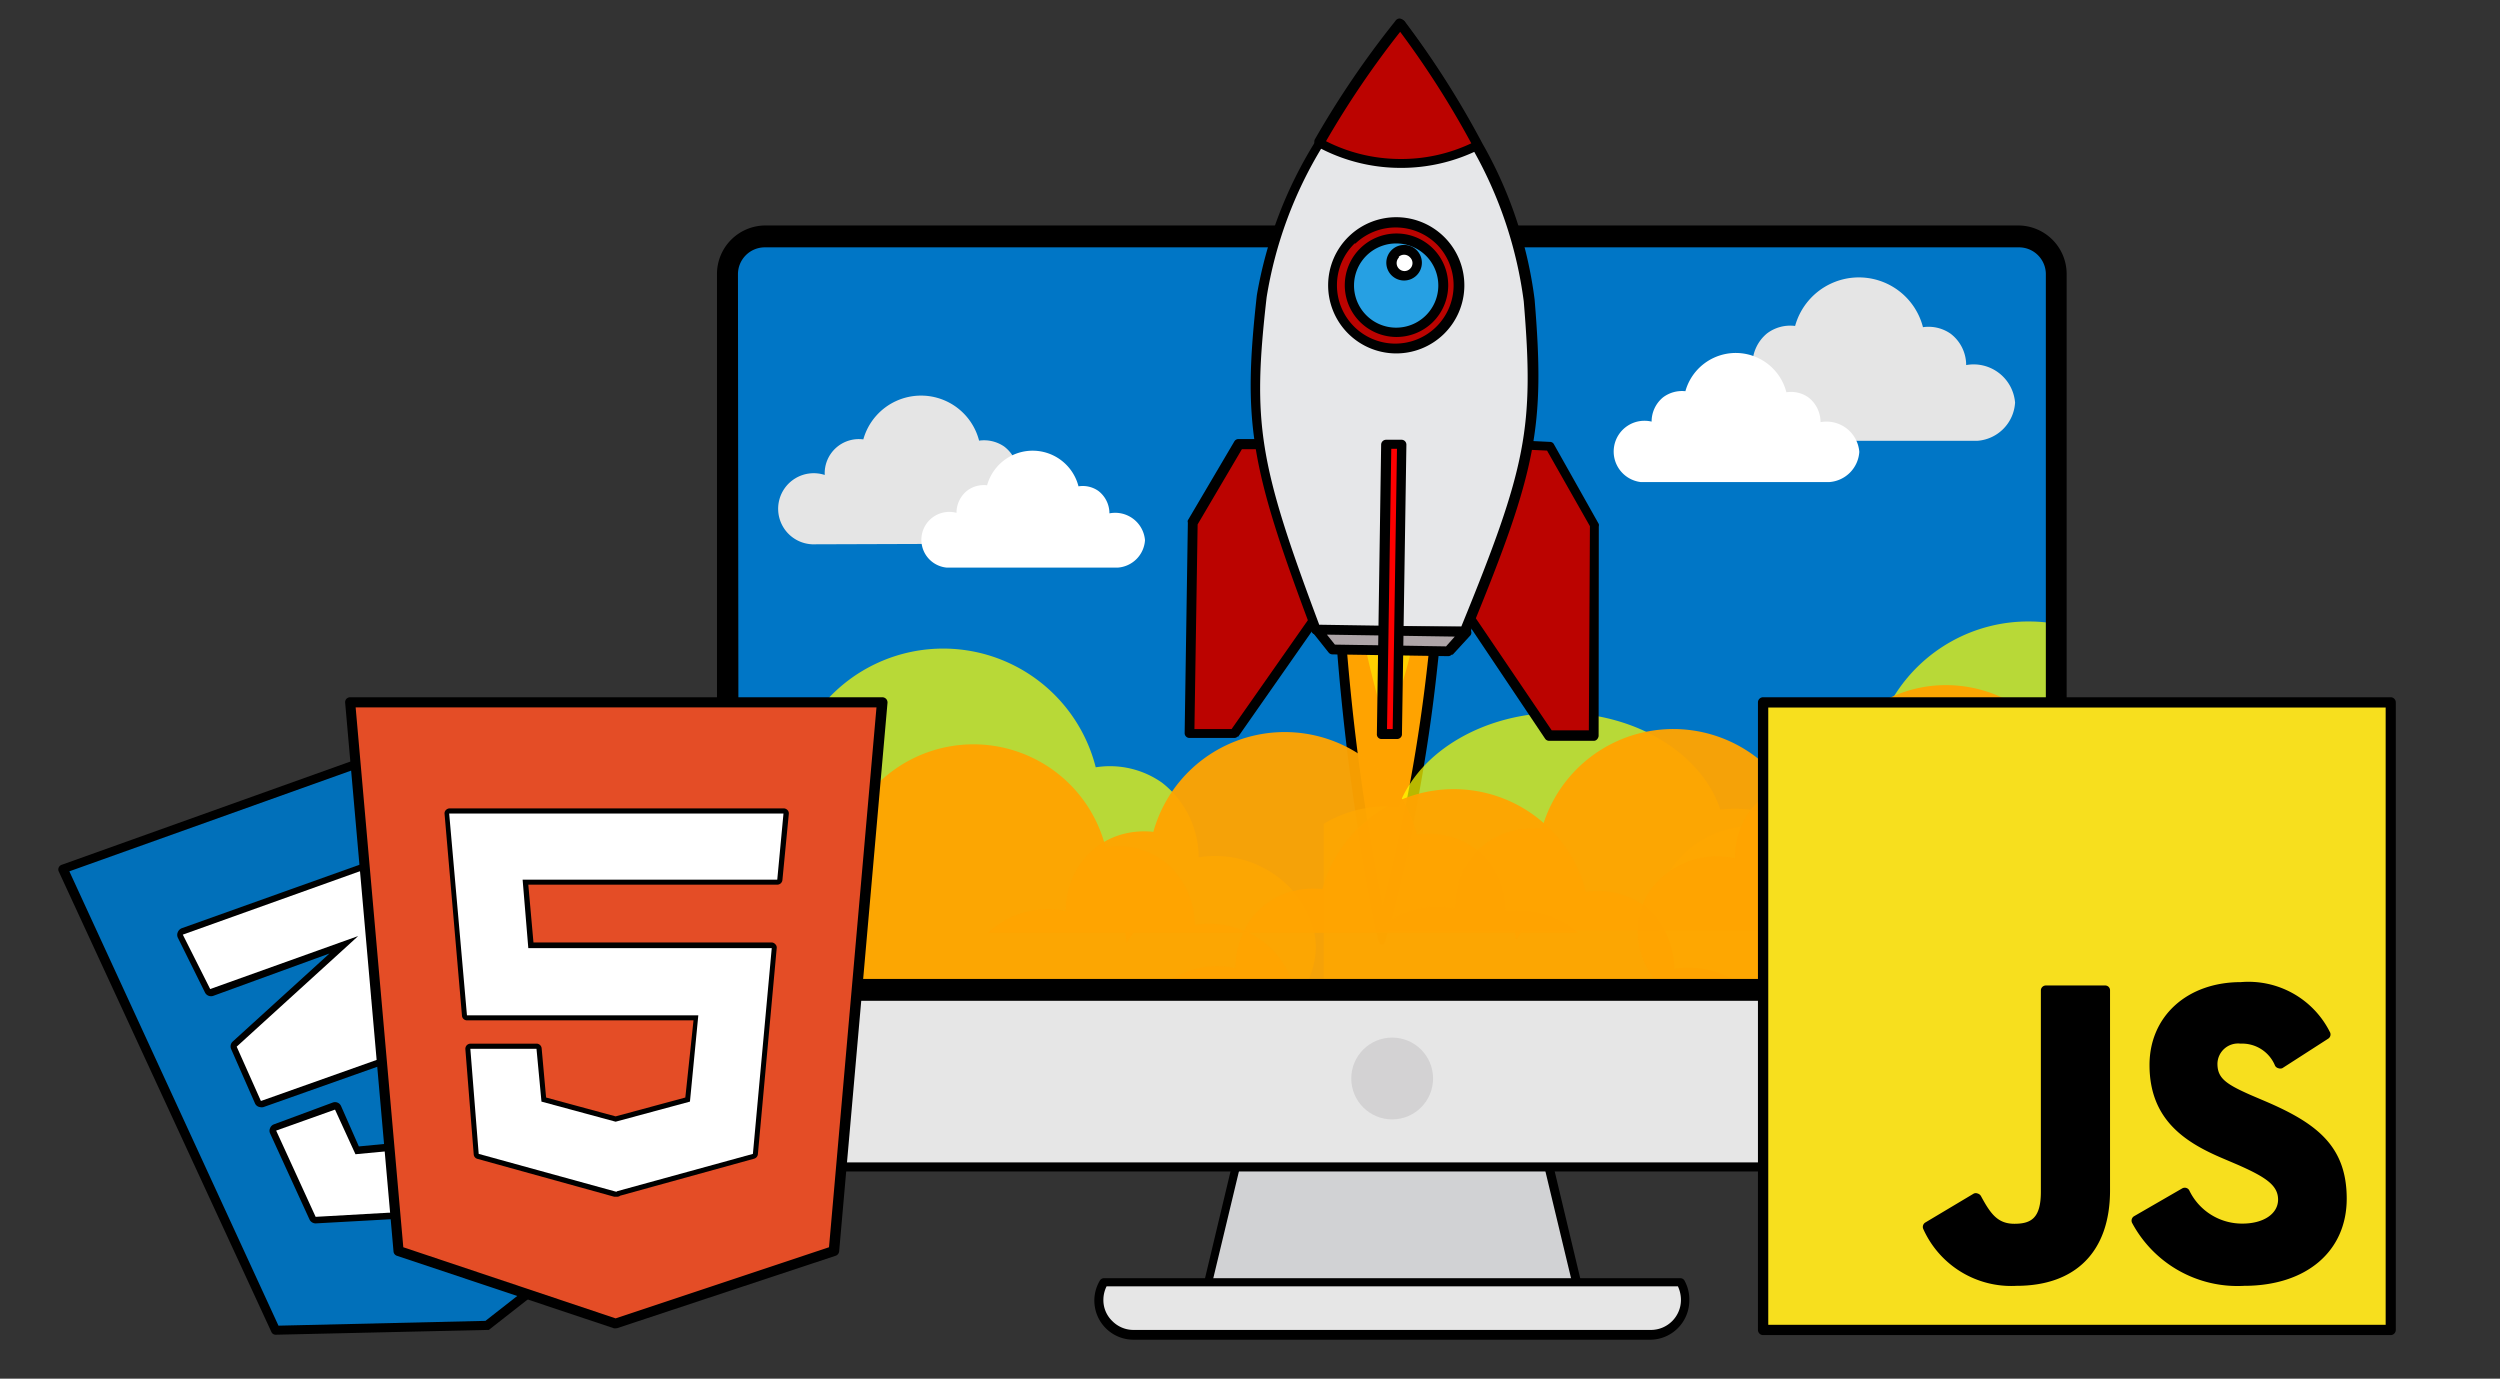 <svg xmlns="http://www.w3.org/2000/svg" viewBox="0 0 140.59 77.53"><rect x="0" y="0" width="140.59" height="77.53" fill="#333333" stroke="none"/><defs><style>.cls-1{fill:#d1d2d4;}.cls-2{fill:#0076c6;}.cls-3{fill:#e6e6e6;}.cls-4{fill:#656364;opacity:0.15;}.cls-10,.cls-5{fill:#ffa300;}.cls-6,.cls-9{fill:#ff0;}.cls-6{opacity:0.5;}.cls-7{fill:#e5e5e5;}.cls-8{fill:#fff;}.cls-9{opacity:0.72;}.cls-10{opacity:0.96;}.cls-11{fill:#bb0300;}.cls-12{fill:#e6e7e9;}.cls-13{fill:#aea5a8;}.cls-14{fill:#fe0000;}.cls-15{fill:#26a0e3;}.cls-16{fill:#f7df1e;}.cls-17{fill:#0170ba;}.cls-18{fill:#e44d26;}</style></defs><title>icon-3</title><g id="Íconos"><polygon class="cls-1" points="89.19 74.31 67.39 74.31 69.73 64.55 86.85 64.55 89.19 74.31"/><path d="M89.19,74.56H67.39a.24.24,0,0,1-.19-.1.23.23,0,0,1,0-.21l2.33-9.76a.26.26,0,0,1,.25-.2H86.85a.26.26,0,0,1,.25.2l2.33,9.76a.26.26,0,0,1,0,.21A.28.28,0,0,1,89.19,74.56Zm-21.48-.51H88.87L86.65,64.8H69.93Z"/><path class="cls-2" d="M116,15.42V55.67H40.57V15.42a2.14,2.14,0,0,1,2.13-2.13h71.18A2.13,2.13,0,0,1,116,15.42Z"/><path class="cls-3" d="M94.79,73.14a2,2,0,0,1-2,1.94H63.74a1.94,1.94,0,0,1-1.66-3H94.5A2,2,0,0,1,94.79,73.14Z"/><path d="M92.84,75.34H63.74A2.2,2.2,0,0,1,61.86,72a.27.27,0,0,1,.22-.12H94.5a.27.27,0,0,1,.22.12A2.18,2.18,0,0,1,95,73.14,2.21,2.21,0,0,1,92.84,75.34Zm-30.61-3a1.7,1.7,0,0,0-.18.76,1.63,1.63,0,0,0,.5,1.19,1.67,1.67,0,0,0,1.19.5h29.1a1.69,1.69,0,0,0,1.69-1.69,1.83,1.83,0,0,0-.17-.76Z"/><path class="cls-3" d="M116,55.67V63.5a2.13,2.13,0,0,1-2.13,2.12H42.7a2.13,2.13,0,0,1-2.13-2.12V55.67Z"/><path d="M113.88,65.88H42.7a2.39,2.39,0,0,1-2.38-2.38V55.67a.25.25,0,0,1,.25-.25H116a.25.25,0,0,1,.25.25V63.5A2.38,2.38,0,0,1,113.88,65.88Zm-73.06-10V63.5a1.88,1.88,0,0,0,1.88,1.87h71.18a1.88,1.88,0,0,0,1.88-1.87V55.92Z"/><circle class="cls-4" cx="78.29" cy="60.65" r="2.3"/><path class="cls-5" d="M78.19,19.81,81.4,20a137.87,137.87,0,0,1-.82,17.27,94.28,94.28,0,0,1-2.86,15.11,128.76,128.76,0,0,1-2.33-16.72c-.49-6.44-.49-12-.4-15.94Z"/><path d="M77.91,52.9c-.06.15-.13.23-.21.22s-.17-.16-.22-.38a130.92,130.92,0,0,1-2.35-17,160.4,160.4,0,0,1-.41-16.16c0-.42.13-.74.28-.74l6.4.28c.14,0,.26.34.27.76a138.45,138.45,0,0,1-.83,17.55,95.69,95.69,0,0,1-2.91,15.36A.64.64,0,0,0,77.91,52.9ZM75.25,20.47c-.1,5,0,10.07.41,15a128,128,0,0,0,2.09,15.5,95.22,95.22,0,0,0,2.57-14,133.07,133.07,0,0,0,.81-16.25Z"/><path class="cls-6" d="M78.12,21.93l2.68-.07A57.51,57.51,0,0,1,80.25,32,42.28,42.28,0,0,1,78,41a53.53,53.53,0,0,1-2.07-9.7A65.2,65.2,0,0,1,75.45,22Z"/><path class="cls-7" d="M97.78,24.79a2.19,2.19,0,1,1,.77-4.3,2.26,2.26,0,0,1,.82-1.74,2.17,2.17,0,0,1,1.58-.42,3.72,3.72,0,0,1,7.19.07,2.17,2.17,0,0,1,1.56.37,2.22,2.22,0,0,1,.87,1.76,2.34,2.34,0,0,1,2.75,2.11,2.29,2.29,0,0,1-2.13,2.15Z"/><path class="cls-7" d="M45.68,30.61a2,2,0,1,1,.7-3.9,1.92,1.92,0,0,1,2.17-2,3.37,3.37,0,0,1,6.51.07,2,2,0,0,1,1.41.33,2,2,0,0,1,.79,1.6,2.11,2.11,0,0,1,2.49,1.91,2.08,2.08,0,0,1-1.93,1.95Z"/><path class="cls-8" d="M53.24,31.92a1.57,1.57,0,1,1,.55-3.08,1.59,1.59,0,0,1,.59-1.24,1.56,1.56,0,0,1,1.13-.31,2.66,2.66,0,0,1,5.14.06,1.52,1.52,0,0,1,1.12.26,1.59,1.59,0,0,1,.62,1.26,1.68,1.68,0,0,1,2,1.51,1.65,1.65,0,0,1-1.53,1.54Z"/><path class="cls-8" d="M92.27,27.11a1.73,1.73,0,1,1,.61-3.4,1.76,1.76,0,0,1,.65-1.37A1.78,1.78,0,0,1,94.78,22a2.94,2.94,0,0,1,5.68.06,1.69,1.69,0,0,1,1.24.29,1.76,1.76,0,0,1,.68,1.39,1.85,1.85,0,0,1,2.18,1.67,1.82,1.82,0,0,1-1.69,1.7Z"/><path class="cls-9" d="M74,53.22a4.63,4.63,0,0,1-.72,2.45c-.12.19-.25.37-.39.55a3.45,3.45,0,0,0-.07-.55H40.57V44.12l.18-.15a5.19,5.19,0,0,1,3.76-1,8.85,8.85,0,0,1,17.11.18,5.09,5.09,0,0,1,3.72.86,5.34,5.34,0,0,1,2.07,4.2,5.84,5.84,0,0,1,5.31,1.9A4.77,4.77,0,0,1,74,53.22Z"/><path class="cls-9" d="M109.76,53.77a3.19,3.19,0,0,1-.76,2,5.76,5.76,0,0,1-.42.45,1.76,1.76,0,0,0-.07-.45H74.44V46.33l.2-.12a6.88,6.88,0,0,1,4-.83c1.14-3.16,4.93-5.35,9.17-5.3s7.89,2.3,8.94,5.45a6.71,6.71,0,0,1,3.93.71,4,4,0,0,1,2.19,3.43,7.27,7.27,0,0,1,5.62,1.55A3.5,3.5,0,0,1,109.76,53.77Z"/><path class="cls-9" d="M116,35.16V55.67H95.28a5.54,5.54,0,0,1-1.08-1.14s0,0,0,0a5.29,5.29,0,0,1-1-2.87,4.37,4.37,0,0,1,.16-1.39A4.77,4.77,0,0,1,93.89,49a5.52,5.52,0,0,1,5.86-2.41,5.48,5.48,0,0,1,.54-2.4,4.87,4.87,0,0,1,3.2-2.62,5.16,5.16,0,0,1,2-.13,8.39,8.39,0,0,1,1-2.25,8.87,8.87,0,0,1,7.68-4.24A8.59,8.59,0,0,1,116,35.16Z"/><path class="cls-10" d="M72.78,55.67H40.57V51.94a4.68,4.68,0,0,1,1.86,0,4.57,4.57,0,0,1,1.68-3.58,4.47,4.47,0,0,1,3.25-.88,7.66,7.66,0,0,1,14.81.16,4.39,4.39,0,0,1,3.22.75,4.54,4.54,0,0,1,1.79,3.63,5.06,5.06,0,0,1,2.73.31A4.72,4.72,0,0,1,72.78,55.67Z"/><path class="cls-10" d="M98.28,55.67h-25c-.12.19-.25.37-.39.55a3.45,3.45,0,0,0-.07-.55h-7.7a4.79,4.79,0,0,1,4.36-1.22,4.72,4.72,0,0,1,.47-2.08,4.16,4.16,0,0,1,1.21-1.5,4.26,4.26,0,0,1,1.6-.77A4.72,4.72,0,0,1,74.37,50a7.66,7.66,0,0,1,14.81.16,4.46,4.46,0,0,1,3.19.72l0,0a4,4,0,0,1,.78.74,4.81,4.81,0,0,1,1,2.87v0h0A5.1,5.1,0,0,1,98.28,55.67Z"/><path class="cls-10" d="M88.73,52.46h-25a4,4,0,0,1-.39.55,2.59,2.59,0,0,0-.07-.55h-7.7a4.83,4.83,0,0,1,4.36-1.22,4.9,4.9,0,0,1,.48-2.07,4.18,4.18,0,0,1,1.21-1.51,4.38,4.38,0,0,1,1.59-.77,4.73,4.73,0,0,1,1.65-.11,7.67,7.67,0,0,1,14.82.16,4.44,4.44,0,0,1,3.18.72l0,0a4,4,0,0,1,.79.74,4.73,4.73,0,0,1,1,2.88h0A5.1,5.1,0,0,1,88.73,52.46Z"/><path class="cls-10" d="M110.62,52.31h-25a4.91,4.91,0,0,1-.38.55,5.17,5.17,0,0,0-.07-.55h-7.7a4.81,4.81,0,0,1,4.35-1.22A4.9,4.9,0,0,1,82.26,49a4.18,4.18,0,0,1,1.21-1.51,4.42,4.42,0,0,1,1.6-.77,4.67,4.67,0,0,1,1.64-.11,7.67,7.67,0,0,1,14.82.16,4.47,4.47,0,0,1,3.19.72l0,0a3.76,3.76,0,0,1,.79.74,4.84,4.84,0,0,1,1,2.88h0A5.09,5.09,0,0,1,110.62,52.31Z"/><path class="cls-10" d="M116,42.45V55.67H93.62a4.39,4.39,0,0,1-1.4-4.35,4,4,0,0,1,.15-.45A4.19,4.19,0,0,1,93.89,49a4.63,4.63,0,0,1,3.68-.73,4.46,4.46,0,0,1,.35-1.78,4.06,4.06,0,0,1,1.27-1.69,4.19,4.19,0,0,1,1.1-.61,4.45,4.45,0,0,1,2-.23,7.18,7.18,0,0,1,1.16-2.39,7.41,7.41,0,0,1,2.94-2.38,7.27,7.27,0,0,1,3.15-.66A7.45,7.45,0,0,1,116,42.45Z"/><path d="M115.65,56.28H40.93a.61.61,0,0,1-.61-.61V15.42A2.73,2.73,0,0,1,43,12.68h70.51a2.73,2.73,0,0,1,2.71,2.74V55.67A.61.61,0,0,1,115.65,56.28ZM41.54,55.05h73.51V15.42a1.51,1.51,0,0,0-1.5-1.51H43a1.51,1.51,0,0,0-1.5,1.51Z"/><polygon class="cls-11" points="69.69 24.97 67.08 29.4 66.89 41.23 69.4 41.23 73.96 34.72 71.11 24.93 69.69 24.97"/><path d="M69.59,41.43a.26.26,0,0,1-.19.07H66.9a.27.27,0,0,1-.28-.28l.18-11.83a.2.2,0,0,1,0-.13l2.61-4.43a.27.27,0,0,1,.23-.14l1.42,0a.29.29,0,0,1,.28.2l2.85,9.79a.26.26,0,0,1,0,.23l-4.56,6.52S69.6,41.41,69.59,41.43ZM67.17,41h2.09l4.4-6.28-2.75-9.46-1.07,0-2.49,4.23Z"/><polygon class="cls-11" points="87.17 25.07 89.69 29.56 89.62 41.39 87.11 41.34 82.69 34.73 85.74 25 87.17 25.07"/><path d="M89.81,41.58a.24.24,0,0,1-.2.08l-2.5,0a.27.27,0,0,1-.22-.12l-4.43-6.61a.23.23,0,0,1,0-.23l3-9.73a.27.27,0,0,1,.28-.19l1.42.07a.25.25,0,0,1,.23.14l2.52,4.48a.32.32,0,0,1,0,.14L89.9,41.39a.34.34,0,0,1-.09.19Zm-2.55-.51,2.09,0,.06-11.48L87,25.34l-1.06-.05-3,9.4Z"/><path class="cls-12" d="M82.49,35.28l-.07.26-4.11,0h-.16L74,35.41,74,35.15c-3.46-9.22-3.76-11.52-3-18.52a24.33,24.33,0,0,1,3.18-8.58,51.35,51.35,0,0,1,4.47-6.59l.1-.12.09.12a51.41,51.41,0,0,1,4.26,6.72A24.12,24.12,0,0,1,86,16.86C86.61,23.89,86.23,26.17,82.49,35.28Z"/><path d="M82.61,35.74a.32.32,0,0,1-.19.07l-4.08,0h-.23L74,35.68a.26.26,0,0,1-.26-.21l-.06-.24c-3.4-9.07-3.79-11.51-3-18.63A24,24,0,0,1,74,7.91a51.52,51.52,0,0,1,4.5-6.63l.06-.08,0,0a.28.28,0,0,1,.22-.11.39.39,0,0,1,.22.11l0,0,.07.1a50.87,50.87,0,0,1,4.29,6.76,23.73,23.73,0,0,1,2.94,8.78c.59,7.14.13,9.57-3.55,18.53l-.06.24A.35.35,0,0,1,82.61,35.74Zm-4.32-.51h0l3.89,0,0,0s0,0,0,0c3.68-9,4.1-11.18,3.51-18.28a23.47,23.47,0,0,0-2.88-8.58,50.54,50.54,0,0,0-4.12-6.52,51.24,51.24,0,0,0-4.32,6.39,23.33,23.33,0,0,0-3.14,8.48c-.81,7.09-.45,9.32,2.95,18.39,0,0,0,0,0,0v.06l3.9.08h.13Z"/><path class="cls-11" d="M83.11,8.18a9.51,9.51,0,0,1-4.48,1,9.62,9.62,0,0,1-4.44-1.17,51.35,51.35,0,0,1,4.47-6.59l.1-.12.09.12A51.41,51.41,0,0,1,83.11,8.18Z"/><path d="M83.3,8.38l-.06,0a9.82,9.82,0,0,1-4.61,1.06,9.82,9.82,0,0,1-4.57-1.2.28.28,0,0,1-.13-.17.31.31,0,0,1,0-.21,51.52,51.52,0,0,1,4.5-6.63l.06-.08,0,0a.29.29,0,0,1,.22-.11.39.39,0,0,1,.22.11l0,0,.07.1a50.87,50.87,0,0,1,4.29,6.76.26.26,0,0,1,0,.21A.19.19,0,0,1,83.3,8.38Zm-8.73-.44a9.23,9.23,0,0,0,4.07,1,9.2,9.2,0,0,0,4.1-.88,51,51,0,0,0-4-6.27A51.59,51.59,0,0,0,74.57,7.94Z"/><polygon class="cls-13" points="74.04 35.41 74.94 36.53 81.44 36.63 82.42 35.54 74.04 35.41"/><path d="M81.63,36.82a.27.27,0,0,1-.19.08l-6.51-.1a.28.28,0,0,1-.21-.1l-.89-1.12a.26.26,0,0,1,0-.29.26.26,0,0,1,.25-.16l8.38.13a.27.27,0,0,1,.24.17.26.26,0,0,1,0,.29l-1,1.09Zm-6.56-.57,6.25.1.49-.55-7.19-.11Z"/><rect class="cls-14" x="77.82" y="24.97" width="0.87" height="16.31" transform="translate(0.51 -1.19) rotate(0.87)"/><path d="M78.76,41.48a.28.28,0,0,1-.2.08l-.86,0a.26.26,0,0,1-.27-.28L77.67,25a.28.28,0,0,1,.28-.27h.87a.27.27,0,0,1,.19.08.28.28,0,0,1,.08.2l-.25,16.31A.27.27,0,0,1,78.76,41.48ZM78,41h.32l.24-15.76h-.32Z"/><circle class="cls-11" cx="78.52" cy="16.05" r="3.56"/><path d="M81.18,18.8a3.83,3.83,0,1,1,.09-5.42A3.83,3.83,0,0,1,81.18,18.8Zm-5-5.11a3.28,3.28,0,1,0,4.64.07A3.29,3.29,0,0,0,76.23,13.69Z"/><circle class="cls-15" cx="78.52" cy="16.05" r="2.64"/><path d="M80.55,18.14A2.91,2.91,0,1,1,80.61,14,2.92,2.92,0,0,1,80.55,18.14Zm-3.68-3.79a2.37,2.37,0,1,0,3.34.05A2.38,2.38,0,0,0,76.87,14.35Z"/><circle class="cls-8" cx="78.97" cy="14.76" r="0.72"/><path d="M79.67,15.48a1,1,0,1,1,0-1.41A1,1,0,0,1,79.67,15.48Zm-1-1a.45.45,0,0,0,0,.63.44.44,0,0,0,.63,0,.44.44,0,0,0,0-.63A.45.45,0,0,0,78.66,14.44Z"/><rect class="cls-16" x="99.15" y="39.5" width="35.29" height="35.29"/><path d="M134.44,75.08H99.15a.29.29,0,0,1-.29-.29V39.5a.29.29,0,0,1,.29-.29h35.29a.29.29,0,0,1,.29.29V74.79A.29.29,0,0,1,134.44,75.08Zm-35-.58h34.72V39.79H99.44Z"/><path class="cls-16" d="M118.36,67c0,3.44-2,5-5,5a5.17,5.17,0,0,1-5-3l2.71-1.63c.52.92,1,1.7,2.13,1.7S115,68.64,115,67V55.7h3.32Z"/><path d="M113.4,72.31a5.42,5.42,0,0,1-5.24-3.19.29.29,0,0,1,.11-.37L111,67.12a.28.28,0,0,1,.22,0,.31.31,0,0,1,.18.14c.54,1,.94,1.56,1.88,1.56s1.49-.31,1.49-1.8V55.7a.28.28,0,0,1,.29-.28h3.32a.27.27,0,0,1,.28.28V67C118.64,70.38,116.73,72.31,113.4,72.31Zm-4.6-3.21a4.84,4.84,0,0,0,4.6,2.64c3,0,4.67-1.68,4.67-4.72V56h-2.74V67c0,1.64-.64,2.37-2.07,2.37A2.53,2.53,0,0,1,111,67.76Z"/><path class="cls-16" d="M126.2,72a6.37,6.37,0,0,1-6-3.39l2.7-1.56a3.61,3.61,0,0,0,3.27,2c1.37,0,2.25-.68,2.25-1.63,0-1.14-.89-1.54-2.41-2.21l-.83-.35c-2.4-1-4-2.3-4-5,0-2.49,1.9-4.38,4.85-4.38a4.89,4.89,0,0,1,4.71,2.66l-2.58,1.65A2.26,2.26,0,0,0,126,58.41a1.44,1.44,0,0,0-1.59,1.41c0,1,.62,1.4,2,2l.83.35c2.82,1.21,4.4,2.45,4.4,5.22C131.69,70.39,129.35,72,126.2,72Z"/><path d="M126.2,72.31a6.72,6.72,0,0,1-6.3-3.54.29.29,0,0,1,.12-.38l2.7-1.56a.29.29,0,0,1,.39.1,3.29,3.29,0,0,0,3,1.88c1.18,0,2-.55,2-1.35s-.69-1.26-2.25-1.95l-.82-.35c-2.16-.91-4.16-2.19-4.16-5.27,0-2.74,2.12-4.66,5.14-4.66a5.12,5.12,0,0,1,5,2.8.28.28,0,0,1-.09.38l-2.58,1.66a.31.31,0,0,1-.23,0,.28.28,0,0,1-.18-.14A2,2,0,0,0,126,58.69a1.16,1.16,0,0,0-1.3,1.13c0,.81.47,1.14,1.87,1.76l.82.35c2.9,1.24,4.58,2.53,4.58,5.48S129.71,72.31,126.2,72.31Zm-5.65-3.56a6,6,0,0,0,5.65,3c3.21,0,5.21-1.66,5.21-4.33s-1.49-3.78-4.23-4.95l-.83-.36c-1.34-.58-2.21-1.05-2.21-2.28a1.73,1.73,0,0,1,1.87-1.7,2.44,2.44,0,0,1,2.23,1.3l2.1-1.34A4.62,4.62,0,0,0,126,55.8c-2.68,0-4.56,1.68-4.56,4.09,0,2.6,1.52,3.77,3.8,4.74l.83.36c1.56.68,2.59,1.14,2.59,2.47,0,1.13-1,1.92-2.54,1.92a3.81,3.81,0,0,1-3.36-1.91Z"/><path d="M131.69,67.41c0,3-2.34,4.62-5.49,4.62a6.37,6.37,0,0,1-6-3.39l2.7-1.56a3.61,3.61,0,0,0,3.27,2c1.37,0,2.25-.68,2.25-1.63,0-1.14-.89-1.54-2.41-2.21l-.83-.35c-2.4-1-4-2.3-4-5,0-2.49,1.9-4.38,4.85-4.38a4.89,4.89,0,0,1,4.71,2.66l-2.58,1.65A2.26,2.26,0,0,0,126,58.41a1.44,1.44,0,0,0-1.59,1.41c0,1,.62,1.4,2,2l.83.35C130.11,63.4,131.69,64.64,131.69,67.41Z"/><path d="M118.36,55.7V67c0,3.44-2,5-5,5a5.17,5.17,0,0,1-5-3l2.71-1.63c.52.92,1,1.7,2.13,1.7S115,68.64,115,67V55.7Z"/><polygon class="cls-17" points="3.54 48.86 5.65 53.43 15.49 74.81 27.4 74.54 36.77 67.2 31.19 45.85 29.55 39.55 3.54 48.86"/><path d="M27.49,74.79l-.09,0-11.9.27a.26.26,0,0,1-.24-.16L3.3,49a.26.26,0,0,1,0-.21.28.28,0,0,1,.15-.15l26-9.3a.26.26,0,0,1,.21,0,.31.31,0,0,1,.13.17L37,67.14a.24.24,0,0,1-.09.27l-9.37,7.34Zm-11.83-.24,11.64-.27,9.17-7.18L29.36,39.9,3.9,49Z"/><polygon class="cls-17" points="27.5 50.01 20.89 56.14 20.87 56.16 28.42 53.45 31.11 63.69 25.15 68.01 17.75 68.43 15.53 63.58 18.84 62.4 19.99 64.91 23.87 64.54 27.2 62.17 25.96 57.91 14.69 61.91 14.68 61.9 14.67 61.91 13.31 58.86 19.77 52.98 20.14 52.64 11.82 55.62 10.28 52.56 26.68 46.69 27.5 50.01"/><path d="M17.75,68.8a.39.39,0,0,1-.34-.21l-2.22-4.85a.35.35,0,0,1,0-.3.36.36,0,0,1,.21-.21L18.72,62a.37.37,0,0,1,.46.2l1,2.27,3.52-.34,3-2.15L25.71,58.4l-10.9,3.86a.37.37,0,0,1-.18,0h0a.36.36,0,0,1-.29-.21L13,59a.37.37,0,0,1,.09-.43l5.44-4.95L12,56a.38.38,0,0,1-.47-.18L10,52.73a.37.37,0,0,1,0-.31.4.4,0,0,1,.22-.22l16.41-5.86a.35.35,0,0,1,.3,0,.41.41,0,0,1,.19.24l.82,3.32a.37.37,0,0,1-.11.36l-5.29,4.9L28.3,53.1a.35.35,0,0,1,.3,0,.36.36,0,0,1,.18.24L31.47,63.6a.37.37,0,0,1-.14.39l-6,4.33a.4.4,0,0,1-.2.07l-7.39.41ZM16,63.8,18,68l7-.39,5.66-4.11-2.52-9.6L21,56.51a.38.38,0,0,1-.46-.17.39.39,0,0,1,.1-.48l6.45-6-.67-2.7L10.81,52.77,12,55.16l8-2.87a.37.37,0,0,1,.44.16.36.36,0,0,1-.07.47l-6.63,6,1.11,2.48,11-3.88a.35.35,0,0,1,.3,0,.38.38,0,0,1,.19.22l1.24,4.27a.37.37,0,0,1-.14.41l-3.33,2.36a.34.34,0,0,1-.18.07L20,65.29a.37.37,0,0,1-.37-.22l-1-2.2Z"/><polygon class="cls-8" points="20.89 56.14 20.87 56.16 28.42 53.45 31.11 63.69 25.15 68.01 17.75 68.43 15.53 63.58 18.84 62.4 19.99 64.91 23.87 64.54 27.2 62.17 25.96 57.91 14.69 61.91 14.68 61.9 14.67 61.91 13.31 58.86 19.77 52.98 20.14 52.64 11.82 55.62 10.28 52.56 26.68 46.69 27.5 50.01 20.89 56.14"/><polygon class="cls-18" points="19.69 39.5 20.06 43.72 22.27 68.76 22.41 70.35 25.77 71.47 31.96 73.53 34.62 74.42 46.9 70.35 47.28 66.12 48.98 46.77 49.62 39.5 19.69 39.5"/><path d="M34.62,74.7h-.09L22.32,70.62a.28.28,0,0,1-.19-.24L19.41,39.52a.29.29,0,0,1,.07-.22.31.31,0,0,1,.21-.09H49.62a.31.31,0,0,1,.21.09.3.3,0,0,1,.08.22L47.19,70.38a.29.29,0,0,1-.2.24L34.71,74.69ZM22.68,70.14l11.94,4,12-4,2.67-30.36H20Z"/><polygon class="cls-18" points="26.92 64.89 26.45 58.98 30.17 58.98 30.45 61.95 34.62 63.08 38.8 61.95 39.27 57.1 26.26 57.1 25.26 45.75 44.06 45.75 43.71 49.47 29.39 49.47 29.71 53.32 43.4 53.32 42.34 64.89 34.7 66.99 34.7 67.01 34.62 67.01 26.92 64.89"/><path d="M34.7,67.3h-.16l-7.69-2.13a.28.28,0,0,1-.21-.25L26.17,59a.3.3,0,0,1,.08-.22.31.31,0,0,1,.21-.09h3.71a.29.29,0,0,1,.29.26l.25,2.77,3.91,1.06,3.92-1.06L39,57.38H26.26a.28.28,0,0,1-.28-.26L25,45.77a.26.26,0,0,1,.07-.21.3.3,0,0,1,.21-.1h18.8a.3.3,0,0,1,.21.1.27.27,0,0,1,.07.21L44,49.49a.29.29,0,0,1-.29.26h-14L30,53H43.39a.28.28,0,0,1,.21.1.25.25,0,0,1,.08.21L42.62,64.91a.29.29,0,0,1-.21.25l-7.53,2.08A.28.28,0,0,1,34.7,67.3Zm0-.31Zm-7.51-2.33,7.43,2.06h0l7.44-2.06,1-11.06H29.71a.28.28,0,0,1-.29-.26l-.32-3.85a.3.3,0,0,1,.08-.22.31.31,0,0,1,.21-.09H43.46L43.75,46H25.57l.95,10.78H39.27a.28.28,0,0,1,.21.1.26.26,0,0,1,.07.22L39.09,62a.29.29,0,0,1-.21.25l-4.19,1.13h-.15l-4.17-1.13a.29.29,0,0,1-.21-.25l-.25-2.71H26.76Z"/><polygon class="cls-8" points="43.71 49.47 29.39 49.47 29.71 53.32 43.4 53.32 42.34 64.89 34.7 66.99 34.7 67.01 34.62 67.01 26.92 64.89 26.45 58.98 30.17 58.98 30.45 61.95 34.62 63.08 38.8 61.95 39.27 57.1 26.26 57.1 25.26 45.75 44.06 45.75 43.71 49.47"/></g></svg>